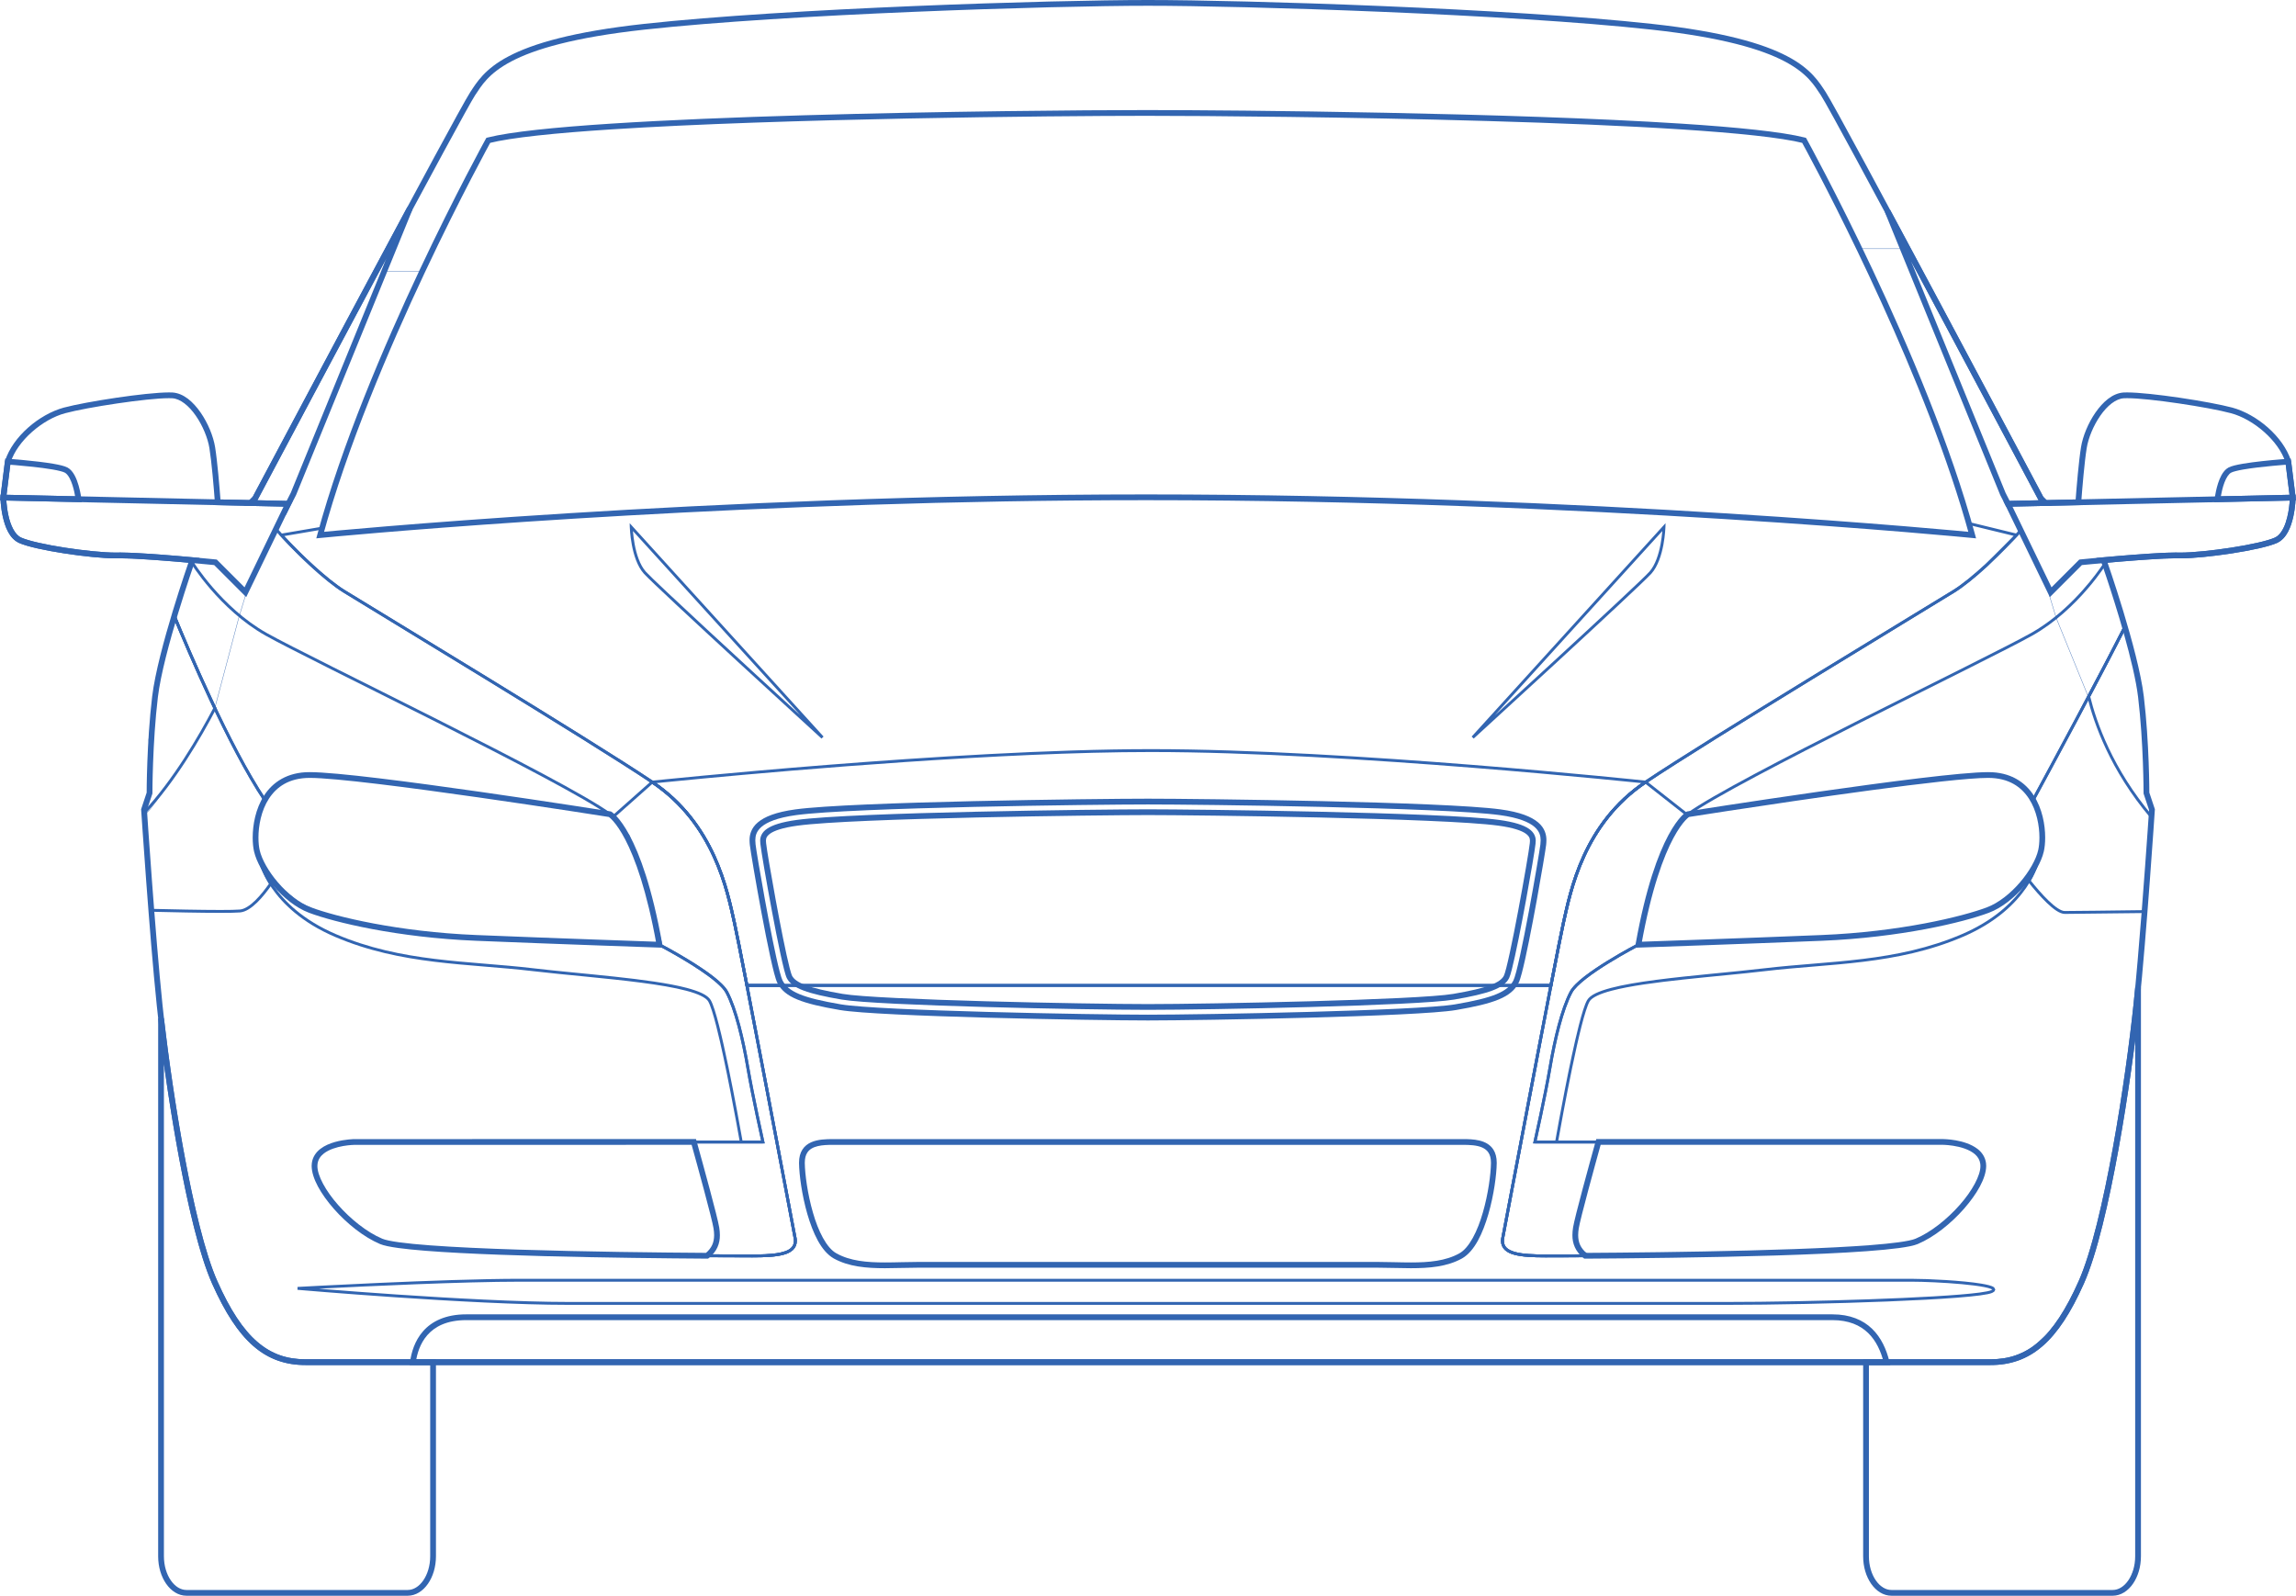<svg width="650" height="452" viewBox="0 0 650 452" fill="none" xmlns="http://www.w3.org/2000/svg">
<g id="doors">
<path d="M545.656 80.655L539.305 69.857L541.448 76.795L550.232 98.787L554.471 109.292L560.675 123.974L564.238 132.82L567.801 141.543L570.873 148.054L574.17 154.87L576.839 160.752L579.837 166.743L580.323 169.026L582.109 174.945L591.162 197.165L592.041 199.935L592.621 201.88L593.5 204.5L595.502 209.645L597.242 213.424L599.731 218.046L600.853 220.067L603.51 224.07L605.119 226.353L607.103 229.017L608.967 231.13L609.443 229.017L607.584 224.589L607.052 217.594L607.584 209.448L606.521 201.479L605.104 192.27L603.599 184.566L601.651 177.925L599.349 170.753L596.958 162.607L595.63 158.622L599.978 158.126L606.317 157.789L613.834 157.34H619.387L625.834 156.833L635.355 155.31L642.82 153.405L646.399 150.739L648.38 146.093L649.065 140.685L648.38 135.277L647.314 130.707L646.399 127.432L642.82 123.166L639.163 119.51L634.289 117.073L629.414 115.625L620.35 114.026L610.828 112.579L604.202 111.969H600.469L597.346 113.416L594.071 116.996L591.024 122.024L589.882 127.127L588.587 133.83V141.98L578.557 142.519L577.541 140.106L574.746 135.024L568.014 122.829L559.63 107.459L551.5 91.199L545.656 80.655Z" fill="transparent" stroke="#3265B1" stroke-width="0.1"/>
<path d="M104.037 80.655L110.389 69.857L108.246 76.795L99.461 98.787L95.222 109.292L89.018 123.974L85.455 132.82L81.892 141.543L78.82 148.054L75.523 154.87L72.854 160.752L69.856 166.743L69.371 169.026L67.585 174.945L60.763 200.678L58.201 205.315L55.516 210.074L52.16 215.321L48.744 220.324L46.183 224.07L44.574 226.353L42.591 229.017L40.726 231.13L40.25 229.017L42.11 224.589L42.641 217.594L42.11 209.448L43.172 201.479L44.589 192.27L46.094 184.566L48.042 177.925L50.344 170.753L52.735 162.607L54.063 158.622L49.716 158.126L43.377 157.789L35.86 157.34H30.306L23.86 156.833L14.338 155.31L6.874 153.405L3.294 150.739L1.313 146.093L0.628 140.685L1.313 135.277L2.38 130.707L3.294 127.432L6.874 123.166L10.53 119.51L15.405 117.073L20.28 115.625L29.344 114.026L38.865 112.579L45.492 111.969H49.224L52.347 113.416L55.622 116.996L58.669 122.024L59.812 127.127L61.106 133.83V141.98L71.136 142.519L72.152 140.106L74.947 135.024L81.68 122.829L90.064 107.459L98.194 91.199L104.037 80.655Z" fill="transparent" stroke="#3265B1" stroke-width="0.1"/>
</g>
<g id="front-wheels">
<path d="M48.366 310.04L46.018 296.796L45.268 314.643V346.39V367.711V400.398V431.958V442.665L47.052 446.986L49.4 449.616L52.218 450.555H57.102H66.307H88.286H110.547H116.84L119.846 448.489L121.63 444.92L122.57 441.069V409.133V385.37H120.409H106.038H93.452H82.557L75.7 382.646L71.192 379.452L66.401 373.817L61.987 365.457L56.445 351.65L53.345 336.34L52.312 330.516L48.366 310.04Z" fill="transparent"/>
<path d="M527.911 426.684V385.551H535.994H559.075L568.056 385.013L574.702 382.139L580.719 376.75L585.3 370.194L589.162 362.83L594.55 345.945L597.604 331.306L600.029 317.026L601.735 307.686L602.903 296.191L604.429 288.467L605.148 302.208V332.564V362.83V383.306V403.693V423.272V439.527L604.339 444.108L602.903 447.431L600.208 450.484H596.706H581.528H556.561H543.358H534.377L530.875 448.239L528.63 444.108L527.911 441.144V426.684Z" fill="transparent"/>
</g>
<path d="M48.366 310.04L46.018 296.796L45.268 314.643V346.39V367.711V400.398V431.958V442.665L47.052 446.986L49.4 449.616L52.218 450.555H57.102H66.307H88.286H110.547H116.84L119.846 448.489L121.63 444.92L122.57 441.069V409.133V385.37H120.409H106.038H93.452H82.557L75.7 382.646L71.192 379.452L66.401 373.817L61.987 365.457L56.445 351.65L53.345 336.34L52.312 330.516L48.366 310.04Z" stroke="#3265B1" stroke-width="0.1"/>
<path d="M527.911 426.684V385.551H535.994H559.075L568.056 385.013L574.702 382.139L580.719 376.75L585.3 370.194L589.162 362.83L594.55 345.945L597.604 331.306L600.029 317.026L601.735 307.686L602.903 296.191L604.429 288.467L605.148 302.208V332.564V362.83V383.306V403.693V423.272V439.527L604.339 444.108L602.903 447.431L600.208 450.484H596.706H581.528H556.561H543.358H534.377L530.875 448.239L528.63 444.108L527.911 441.144V426.684Z" stroke="#3265B1" stroke-width="0.1"/>
<g id="front">
<path d="M95.631 108.987L99.87 98.482L108.656 76.485H120.066L115.551 86.478C113.803 90.034 110.308 97.205 110.308 97.438C110.308 97.671 109.24 99.914 108.706 101.007L104.482 110.91C103.996 112.306 102.996 115.134 102.88 115.28C102.763 115.426 100.376 121.689 99.197 124.803L94.648 138.612L91.642 148.603L90.911 151.284L110.244 149.659L125.19 148.603L136.156 147.222L165.236 145.435L193.829 144.054L225.428 142.511L253.858 141.536L283.507 140.805H322.66H363.031L416.968 142.348L444.749 143.486L486.42 145.76L523.135 148.197L554.49 150.715H558.552L555.627 140.561L546.611 115.624L542.224 104.658L535.482 89.386L529.471 75.902L526.574 69.549H539.617L541.76 76.486L541.762 76.49L550.546 98.482L554.785 108.988L560.989 123.669L564.553 132.516L568.115 141.238L568.116 141.241L571.188 147.753L574.484 154.567L577.154 160.449L580.149 166.438L580.634 168.713L580.635 168.717L582.421 174.637L582.423 174.641L591.476 196.861L592.354 199.626L592.934 201.571V201.573L593.813 204.192L593.814 204.194L595.816 209.34L595.817 209.343L597.558 213.122L597.559 213.125L600.047 217.746L600.048 217.747L601.17 219.768L601.172 219.771L603.829 223.774L603.83 223.776L605.438 226.059L605.439 226.06L607.423 228.724L607.426 228.727L609.29 230.84L609.355 230.913L609.294 233.358L608.582 241.244L608.236 248.743L607.718 253.649L607.307 260.262L607.091 262.185L606.097 273.055L605.621 275.022L605.47 285.244L605.297 287.686L604.233 292.875L602.585 303.695L600.722 317.668L598.859 327.127L595.491 344.109L590.547 360.876L585.316 371.052L579.512 378.719L574.926 382.302L569.767 384.595L562.529 385.239L548.772 385.669L534.727 385.239H525.985H478.047H85.302L81.289 384.738L74.554 382.158L70.756 378.289L66.242 373.13L62.874 366.609L59.291 358.727L55.063 343.607L50.692 321.036L48.471 307.278L46.465 295.168L45.82 286.569L44.53 275.248L43.742 263.711L41.95 241.355L41.06 230.913L41.126 230.84L42.99 228.727L42.993 228.724L44.977 226.06L44.977 226.059L46.586 223.776L46.587 223.775L52.565 215.026V215.024L55.921 209.777L55.922 209.775L58.606 205.016L61.169 200.379L61.176 200.368L61.126 200.354L61.174 200.367L67.995 174.637L69.781 168.717L69.782 168.713L70.267 166.438L73.262 160.449L75.932 154.566L79.228 147.753L82.3 141.241L82.301 141.238L85.863 132.515L89.427 123.668L95.631 108.987Z" fill="transparent"/>
<path d="M184.413 255.128L187.1 265.966L187.376 267.26L183.116 267.093L164.481 266.561L154.997 265.696H143.717L129.175 264.897L120.523 264.365L108.51 262.202L99.858 260.738L89.908 257.876L84.717 255.58L80.757 252.285L77.789 249.699L74.803 245.274L72.884 239.996L72.457 235.624L73.523 229.812L74.96 226.56L77.736 222.935L82.055 220.002L87.278 219.363H95.167L118.895 222.081L132.863 224.214L151.468 226.88L167.306 229.385L172.793 230.156L174.529 231.717L178.171 236.572L181.465 245.07L184.413 255.128Z" fill="transparent"/>
<path d="M466.208 256.541L464.131 266.109L464.478 267.328L494.014 266.133L518.714 265.109L531.12 264.084L543.356 262.434L553.714 260.385L563.844 256.857L568.511 254.352L571.926 251.109L575.113 247.922L577.56 242.401L578.414 238.816V235.117L577.105 229.255L575.796 225.84L573.178 222.425L569.82 220.206L564.641 219.182H559.348L539.259 221.458L512.795 224.987L496.12 227.32L486.047 229.141L478.421 230.279L475.12 233.296L472.559 238.645L469.315 246.044L466.208 256.541Z" fill="transparent"/>
<path d="M186.297 323.014H196.563L197.628 326.104L199.582 333.208L201.642 341.769L203.276 347.594V350.685L202.282 353.953L200.541 355.338H197.522L182.07 355.089L166.157 354.627H157.774L140.546 354.166L126.729 353.384L117.92 352.638L110.78 352.034L107.228 350.791L103.498 348.589L100.088 345.889L95.684 341.84L92.878 338.394L90.249 333.528L89.468 330.686L89.681 327.667L91.847 325.358L94.725 324.115L98.774 323.014H102.22H126.445H137.421H160.651H180.72H186.297Z" fill="transparent"/>
<path d="M468.996 322.936H452.943L451.401 328.09L449.506 335.175L447.117 344.857L445.944 349.3L446.74 352.569L448.207 354.288L449.925 355.252L462.542 354.917H478.134L493.474 354.665L508.605 354.162L522.647 353.575L535.724 352.653L541.676 351.689L546.203 349.426L550.478 346.45L553.831 343.39L557.603 339.073L559.909 335.468L561.04 332.66L562.004 329.223L560.579 326.373L558.148 324.613L555.298 323.523L551.149 322.936H497.833H480.649H468.996Z" fill="transparent"/>
</g>
<path d="M451.35 328.259L451.401 328.09M451.401 328.09L452.943 322.936H468.996H480.649H497.833H551.149L555.298 323.523L558.148 324.613L560.579 326.373L562.004 329.223L561.04 332.66L559.909 335.468L557.603 339.073L553.831 343.39L550.478 346.45L546.203 349.426L541.676 351.689L535.724 352.653L522.647 353.575L508.605 354.162L493.474 354.665L478.134 354.917H462.542L449.925 355.252L448.207 354.288L446.74 352.569L445.944 349.3L447.117 344.857L449.506 335.175L451.401 328.09ZM187.1 265.966L184.413 255.128L181.465 245.07L178.171 236.572L174.529 231.717L172.793 230.156L167.306 229.385L151.468 226.88L132.863 224.214L118.895 222.081L95.167 219.363H87.278L82.055 220.002L77.736 222.935L74.96 226.56L73.523 229.812L72.457 235.624L72.884 239.996L74.803 245.274L77.789 249.699L80.757 252.285L84.717 255.58L89.908 257.876L99.858 260.738L108.51 262.202L120.523 264.365L129.175 264.897L143.717 265.696H154.997L164.481 266.561L183.116 267.093L187.376 267.26L187.1 265.966ZM464.131 266.109L466.208 256.541L469.315 246.044L472.559 238.645L475.12 233.296L478.421 230.279L486.047 229.141L496.12 227.32L512.795 224.987L539.259 221.458L559.348 219.182H564.641L569.82 220.206L573.178 222.425L575.796 225.84L577.105 229.255L578.414 235.117V238.816L577.56 242.401L575.113 247.922L571.926 251.109L568.511 254.352L563.844 256.857L553.714 260.385L543.356 262.434L531.12 264.084L518.714 265.109L494.014 266.133L464.478 267.328L464.131 266.109ZM196.563 323.014H186.297H180.72H160.651H137.421H126.445H102.22H98.774L94.725 324.115L91.847 325.358L89.681 327.667L89.468 330.686L90.249 333.528L92.878 338.394L95.684 341.84L100.088 345.889L103.498 348.589L107.228 350.791L110.78 352.034L117.92 352.638L126.729 353.384L140.546 354.166L157.774 354.627H166.157L182.07 355.089L197.522 355.338H200.541L202.282 353.953L203.276 350.685V347.594L201.642 341.769L199.582 333.208L197.628 326.104L196.563 323.014Z" stroke="#3265B1" stroke-width="0.1"/>
<path id="roof" d="M155.989 37.267L155.986 37.268L138.708 39.683L138.683 39.687L138.671 39.71L135.42 46.163L127.385 60.887L127.384 60.89L119.967 76.885H109.247L113.636 64.735L123.199 46.211L133.833 27.266L137.545 22.022L142.735 17.944L151.554 13.952L161.904 10.982L177.365 8.382L202.021 5.921L202.022 5.922L228.264 4.482L265.373 2.625L288.316 1.695L312.606 1.187H338.521L355.147 1.603V1.604L388.819 2.718V2.719L410.556 3.788L442.229 5.458V5.458L470.189 7.828L489.735 11.122L500.965 14.791H500.966L506.632 17.435L512.145 20.912L515.249 24.847V24.848L518.407 30.05L525.141 42.728L525.142 42.729L532.387 55.316L539.55 70.428H526.609L515.802 48.859L515.801 48.858L511.017 39.987L511.007 39.968L510.987 39.962L507.504 38.894L507.489 38.942L507.504 38.893L507.493 38.892L469.037 35.688L469.035 35.687L431.089 34.108L406.983 33.319L370.756 32.623L326.865 32.206H297.185L261.887 32.856L226.077 33.55H226.076L189.942 34.944H189.94L155.989 37.267Z" fill="transparent" stroke="#3265B1" stroke-width="0.1"/>
<path d="M178.7 149.217L178.397 149.492L232.547 209.086L232.851 208.812L233.125 208.511C233.118 208.505 230.207 205.845 225.775 201.781C212.484 189.601 185.519 164.815 182.862 161.871C181.148 159.988 180.179 156.809 179.676 154.11C179.425 152.759 179.281 151.528 179.203 150.637C179.121 149.749 179.108 149.204 179.108 149.204L178.7 149.217L178.292 149.227C178.312 149.263 178.498 158.209 182.258 162.42C184.102 164.456 196.648 176.098 208.78 187.277C220.902 198.443 232.573 209.112 232.573 209.115L233.151 208.538L178.26 148.127L178.292 149.227L178.7 149.217Z" fill="#3265B1"/>
<path d="M471.079 149.217L470.776 148.943L416.629 208.538L417.207 209.115C417.207 209.112 428.878 198.443 441 187.277C453.128 176.098 465.678 164.456 467.525 162.42C471.282 158.209 471.464 149.263 471.487 149.227L471.517 148.127L470.776 148.943L471.079 149.217L470.671 149.204C470.671 149.211 470.609 151.407 470.1 154.11C469.598 156.809 468.628 159.988 466.918 161.871C465.155 163.823 452.56 175.517 440.445 186.676C434.387 192.258 428.437 197.718 424.005 201.781C419.573 205.845 416.665 208.505 416.658 208.511L416.932 208.812L417.233 209.086L471.38 149.492L471.079 149.217Z" fill="#3265B1"/>
<path d="M606.105 197.275L606.509 197.226C605.86 191.802 603.96 184.324 601.96 177.402L601.672 176.403L601.206 177.33C598.474 182.738 594.766 189.814 590.951 197.004L590.879 197.141L590.915 197.292C592.743 204.772 597.38 218.092 608.775 231.555L609.424 232.322L609.492 231.317C609.581 230.011 609.633 229.267 609.633 229.267L609.636 229.186L608.05 224.43L607.662 224.558H608.069C608.069 224.551 608.073 210.252 606.509 197.226L606.105 197.275L605.7 197.324C606.477 203.803 606.865 210.614 607.061 215.804C607.254 220.993 607.254 224.551 607.254 224.558V224.626L608.837 229.368L609.225 229.238L608.817 229.212C608.817 229.212 608.768 229.956 608.677 231.262L609.085 231.291L609.395 231.027C598.105 217.687 593.513 204.488 591.708 197.099L591.313 197.197L591.672 197.386C595.487 190.193 599.195 183.113 601.934 177.699L601.568 177.513L601.176 177.627C603.174 184.53 605.06 191.991 605.7 197.324L606.105 197.275Z" fill="#3265B1"/>
<path d="M49.334 174.375L48.943 174.261C46.629 181.973 44.223 190.968 43.466 197.225C41.906 210.251 41.909 224.55 41.909 224.556H42.317L41.929 224.429L40.346 229.181L40.349 229.259C40.349 229.263 40.368 229.589 40.414 230.196L40.483 231.123L41.119 230.444C49.7 221.283 56.907 208.893 61.195 200.694L61.29 200.515L61.202 200.329C56.087 189.552 51.782 179.293 49.713 174.221L49.276 173.151L48.943 174.261L49.334 174.375L48.956 174.531C51.032 179.61 55.34 189.881 60.464 200.681L60.833 200.505L60.474 200.316C56.205 208.479 49.014 220.826 40.522 229.886L40.822 230.163L41.227 230.134C41.185 229.534 41.165 229.214 41.165 229.214L40.757 229.237L41.145 229.367L42.725 224.625V224.556C42.725 224.55 42.725 220.992 42.918 215.803C43.114 210.613 43.502 203.802 44.275 197.323C45.02 191.171 47.419 182.185 49.726 174.492L49.334 174.375Z" fill="#3265B1"/>
<path d="M589.005 159.209L588.715 158.922L580.656 166.984L572.174 149.444L571.769 149.901C566.165 156.219 557.999 163.916 552.898 167.068C544.379 172.343 483.237 209.273 465.632 221.098C447.893 233.017 444.222 252.153 442.195 261.207C440.161 270.294 424.981 350.675 424.981 350.679L424.978 350.692V350.705L424.936 351.325C424.923 353.446 426.479 354.687 428.712 355.271C430.961 355.884 434.022 356.002 437.514 356.002C441.16 356.002 465.107 355.96 489.312 355.421C501.414 355.15 513.578 354.758 523.308 354.187C533.057 353.606 540.289 352.885 542.773 351.847C547.346 349.915 552.091 346.093 555.721 341.964C559.34 337.829 561.867 333.423 561.886 330.116L561.837 329.369C561.387 326.099 558.361 324.516 555.6 323.732C552.813 322.943 550.169 322.923 550.146 322.923L434.531 322.916V323.324L434.93 323.416C434.933 323.409 437.851 310.351 439.208 302.351C440.553 294.391 442.593 285.882 445.119 281.1C446.284 278.845 451.05 275.438 455.479 272.715C457.695 271.348 459.833 270.127 461.419 269.253C463.002 268.375 464.027 267.846 464.027 267.843L464.206 267.751L464.242 267.552C469.242 239.614 476.093 232.479 477.712 231.151L477.454 230.837L477.682 231.173L477.692 231.167H477.695L478.11 230.863L477.872 230.534L477.973 230.929L477.986 230.925L478.061 230.906L478.123 230.86C484.667 226.085 505.794 215.141 526.846 204.521C547.907 193.894 568.91 183.577 575.366 179.948C588.46 172.568 596.571 159.314 596.594 159.287L596.607 159.265L596.868 158.677L597.145 158.044L596.457 158.106C592.165 158.488 588.966 158.804 588.963 158.804L588.819 158.821L588.715 158.922L589.005 159.209L589.044 159.617C589.051 159.617 592.243 159.297 596.529 158.919L596.493 158.514L596.121 158.347L595.872 158.912L596.245 159.075L595.899 158.863C595.895 158.863 595.399 159.673 594.446 161.017C591.58 165.051 584.612 173.808 574.964 179.236C568.564 182.836 547.538 193.169 526.477 203.793C505.405 214.427 484.321 225.334 477.643 230.201L477.885 230.53L477.784 230.132L477.771 230.136L477.692 230.155L477.232 230.494L477.222 230.501L477.209 230.511L477.193 230.521C475.345 232.051 468.459 239.375 463.439 267.408L463.841 267.48L463.651 267.118C463.648 267.121 459.513 269.266 455.048 272.024C450.58 274.801 445.805 278.104 444.398 280.718C441.787 285.679 439.763 294.208 438.405 302.214C437.73 306.193 436.663 311.451 435.762 315.713C434.864 319.973 434.136 323.23 434.133 323.236L434.022 323.732L550.143 323.739C550.143 323.739 550.773 323.742 551.752 323.843C553.221 323.994 555.447 324.362 557.34 325.227C559.239 326.102 560.754 327.417 561.028 329.477L561.07 330.116C561.086 333.011 558.671 337.385 555.107 341.426C551.55 345.479 546.863 349.236 542.456 351.096C540.279 352.033 532.956 352.81 523.262 353.371C494.122 355.085 442.975 355.189 437.514 355.186C434.045 355.189 431.023 355.059 428.927 354.484C426.816 353.877 425.765 352.983 425.752 351.325L425.787 350.806L425.383 350.757L425.784 350.832C425.784 350.819 426.731 345.806 428.186 338.129C432.55 315.096 441.473 268.162 442.991 261.387C445.018 252.313 448.657 233.484 466.089 221.777C483.652 209.978 544.803 173.041 553.325 167.76C558.57 164.513 566.723 156.813 572.379 150.442L572.073 150.172L571.707 150.348L580.421 168.371L589.292 159.5L589.005 159.209Z" fill="#3265B1"/>
<path d="M225.134 350.757L225.536 350.679C225.536 350.675 210.356 270.294 208.319 261.207C206.295 252.153 202.624 233.017 184.885 221.098C167.28 209.273 106.138 172.343 97.616 167.068C92.417 163.857 84.022 155.913 78.409 149.525L78.004 149.062L69.338 166.98L61.179 158.821L61.035 158.804C61.032 158.804 58.101 158.514 54.08 158.155L53.395 158.093L53.897 159.238L53.91 159.265L53.923 159.287C53.943 159.314 62.053 172.568 75.151 179.948C81.607 183.577 102.61 193.894 123.671 204.521C144.723 215.141 165.85 226.085 172.394 230.86L172.456 230.906L172.469 230.909L172.808 231.16L172.812 231.164L172.828 231.17L173.06 230.837L172.802 231.15C174.421 232.479 181.272 239.614 186.275 267.552L186.311 267.751L186.49 267.842C186.49 267.846 187.515 268.375 189.098 269.252C191.474 270.565 195.1 272.653 198.361 274.86C201.622 277.053 204.526 279.423 205.398 281.1C207.924 285.882 209.961 294.391 211.309 302.351C212.666 310.351 215.584 323.409 215.587 323.416L215.986 323.324V322.916L100.374 322.923C100.348 322.923 97.701 322.943 94.917 323.732C92.153 324.516 89.13 326.099 88.68 329.369L88.631 330.12C88.647 333.426 91.177 337.829 94.796 341.967C98.426 346.093 103.171 349.915 107.744 351.847C110.228 352.885 117.46 353.606 127.209 354.187C156.395 355.904 207.532 356.002 213.003 356.002C216.492 356.002 219.553 355.884 221.802 355.271C224.034 354.687 225.594 353.446 225.581 351.328L225.539 350.705V350.692L225.536 350.679L225.134 350.757L224.729 350.806L224.765 351.328C224.759 352.18 224.488 352.784 223.966 353.293C222.409 354.853 218.202 355.209 213.003 355.186C209.36 355.186 185.417 355.144 161.225 354.605C149.129 354.337 136.968 353.942 127.255 353.371C117.561 352.81 110.237 352.033 108.06 351.096C103.654 349.236 98.967 345.479 95.41 341.429C91.846 337.388 89.427 333.015 89.447 330.12L89.489 329.48C89.838 326.742 92.459 325.279 95.139 324.516C96.467 324.14 97.783 323.945 98.762 323.843C99.741 323.742 100.374 323.739 100.377 323.739L216.492 323.732L216.384 323.236C216.381 323.23 215.653 319.973 214.755 315.713C213.854 311.451 212.787 306.193 212.112 302.214C210.751 294.208 208.73 285.679 206.119 280.718C204.709 278.107 199.937 274.801 195.466 272.023C191.004 269.266 186.869 267.121 186.866 267.118L186.676 267.48L187.078 267.408C182.055 239.375 175.171 232.051 173.317 230.521L173.308 230.511L173.285 230.494L173.05 230.831L173.291 230.501L172.887 230.204L172.825 230.155L172.733 230.132L172.632 230.53L172.874 230.201C166.196 225.334 145.111 214.427 124.04 203.793C102.979 193.169 81.953 182.836 75.553 179.236C69.12 175.616 63.878 170.518 60.252 166.328C58.437 164.229 57.027 162.362 56.071 161.017C55.114 159.673 54.622 158.863 54.618 158.863L54.273 159.075L54.645 158.912L54.419 158.396L54.044 158.56L54.008 158.968C58.023 159.327 60.947 159.617 60.954 159.617L60.993 159.209L60.706 159.5L69.573 168.371L78.471 149.972L78.105 149.793L77.798 150.064C83.461 156.503 91.842 164.451 97.189 167.76C105.714 173.041 166.865 209.978 184.428 221.777C201.86 233.484 205.499 252.313 207.523 261.387C208.534 265.897 212.839 288.274 216.89 309.502C218.913 320.116 220.875 330.449 222.331 338.129C223.058 341.967 223.659 345.143 224.077 347.359C224.498 349.575 224.733 350.832 224.733 350.832L225.134 350.757Z" fill="#3265B1"/>
<path d="M563.865 365.668L563.695 365.296C563.264 365.502 562.089 365.75 560.415 365.968C548.623 367.542 511.232 368.628 489.221 368.628C464.04 368.628 188.684 368.628 160.85 368.628C146.949 368.628 127.803 367.564 112.14 366.504C104.307 365.972 97.342 365.44 92.339 365.041C87.332 364.643 84.293 364.379 84.287 364.376L84.251 364.784L84.274 365.192C84.28 365.192 86.846 365.048 91.043 364.829C103.641 364.183 130.904 362.884 147.377 362.884C169.362 362.884 533.015 362.884 540.995 362.884C544.575 362.884 550.441 363.139 555.398 363.592C557.876 363.817 560.128 364.098 561.74 364.418C562.546 364.575 563.196 364.748 563.61 364.914L564.038 365.136L564.083 365.182L564.188 365.116H564.067L564.083 365.182L564.188 365.116H564.067H564.194L564.08 365.054L564.067 365.116H564.194L564.08 365.054L564.002 365.126L563.695 365.296L563.865 365.668L564.038 366.04L564.602 365.688L564.883 365.116L564.547 364.5C563.92 364.023 562.673 363.742 560.901 363.436C555.627 362.567 546.08 362.071 540.995 362.068C533.015 362.068 169.362 362.068 147.377 362.068C125.365 362.068 84.231 364.376 84.228 364.376L84.215 365.188C84.222 365.188 132.977 369.444 160.85 369.444C188.684 369.444 464.04 369.444 489.221 369.444C501.816 369.444 519.418 369.089 534.405 368.491C541.899 368.191 548.74 367.832 553.979 367.424C556.599 367.218 558.819 367.003 560.523 366.778C562.236 366.546 563.405 366.324 564.038 366.04L563.865 365.668ZM607.646 224.553H608.054C608.054 224.546 608.057 210.248 606.494 197.222C605.844 191.797 603.945 184.32 601.944 177.397L601.657 176.402L601.19 177.325C594.026 191.49 580.22 217.075 575.213 226.312L575.105 226.511L575.22 226.707C577.106 230.033 577.772 234.015 577.772 237.164C577.772 238.597 577.635 239.86 577.419 240.794C577.247 241.564 576.946 242.409 576.561 243.291L576.31 243.862H576.936V243.454L576.538 243.372C576.538 243.375 576.499 243.561 576.395 243.93C575.65 246.522 571.672 257.498 555.434 264.476C536.817 272.473 517.939 271.98 499.623 274.14C490.497 275.221 478.741 276.135 468.881 277.421C463.952 278.067 459.494 278.804 456.064 279.712C452.633 280.635 450.218 281.644 449.311 283.145C448.612 284.359 447.819 286.954 446.948 290.362C444.35 300.551 441.233 317.781 440.26 323.248L440.661 323.32V322.912H434.535V323.728L550.147 323.734C550.147 323.734 550.777 323.738 551.756 323.839C553.225 323.989 555.451 324.358 557.344 325.223C559.243 326.097 560.758 327.413 561.032 329.472L561.074 330.112C561.091 333.007 558.675 337.38 555.111 341.421C551.554 345.475 546.867 349.231 542.46 351.092C540.283 352.028 532.96 352.805 523.266 353.367C494.126 355.08 442.979 355.185 437.518 355.181C434.049 355.185 431.027 355.054 428.931 354.48C426.82 353.873 425.769 352.978 425.756 351.32L425.791 350.801L425.387 350.752L425.788 350.827C425.788 350.818 426.32 347.994 427.205 343.33C429.852 329.345 435.629 298.89 439.474 279.075L439.568 278.592H428.308L428.184 278.755C426.154 281.533 421.581 283.135 411.966 284.771C401.339 286.592 340.41 287.698 324.982 287.698C309.553 287.698 248.627 286.592 237.997 284.771C228.382 283.135 223.809 281.533 221.779 278.755L221.655 278.592H210.953L211.048 279.075C213.61 292.287 217.03 310.225 219.811 324.86C221.201 332.178 222.432 338.67 223.313 343.33C224.194 347.994 224.73 350.818 224.73 350.827L225.131 350.752L224.726 350.801L224.762 351.323C224.756 352.175 224.481 352.779 223.963 353.288C222.406 354.848 218.195 355.204 212.999 355.181C209.357 355.181 185.413 355.139 161.222 354.6C149.126 354.333 136.965 353.938 127.252 353.367C117.558 352.805 110.234 352.028 108.057 351.092C103.651 349.231 98.964 345.475 95.407 341.424C91.843 337.384 89.424 333.01 89.444 330.115L89.486 329.475V329.472C89.835 326.737 92.456 325.275 95.136 324.511C96.464 324.136 97.779 323.94 98.759 323.839C99.738 323.738 100.371 323.734 100.374 323.734L215.983 323.728V322.912H209.853V323.32L210.254 323.248C209.608 319.606 208.006 310.731 206.243 302.203C205.359 297.937 204.435 293.759 203.567 290.362C202.695 286.954 201.902 284.359 201.204 283.145C200.293 281.644 197.878 280.635 194.451 279.712C184.17 276.999 164.587 275.762 150.892 274.14C132.575 271.98 113.697 272.473 95.087 264.476C85.801 260.488 80.53 255.197 77.57 250.908C76.091 248.764 75.19 246.871 74.662 245.517C74.397 244.841 74.224 244.299 74.12 243.93C74.015 243.561 73.98 243.375 73.976 243.372L73.578 243.454V243.862H73.585V243.454L73.226 243.65L73.232 243.663L73.963 243.297C73.572 242.416 73.275 241.564 73.095 240.794C72.88 239.86 72.743 238.6 72.743 237.168C72.743 234.015 73.412 230.023 75.301 226.691L75.425 226.472L75.288 226.263C65.082 210.946 53.554 183.638 49.713 174.218L49.276 173.151L48.943 174.257C46.629 181.97 44.223 190.965 43.466 197.222C41.906 210.248 41.909 224.546 41.909 224.553H42.317L41.929 224.426L40.346 229.181L40.349 229.259C40.349 229.263 42.686 264.603 44.768 284.627C46.86 304.67 53.075 346.735 60.395 363.23C67.664 379.644 75.386 386.096 86.493 386.08H563.47C574.577 386.096 582.302 379.644 589.571 363.23C596.892 346.735 603.106 304.67 605.195 284.627C607.277 264.603 609.617 229.263 609.617 229.259L609.62 229.181L608.034 224.426L607.646 224.553L607.261 224.683L608.821 229.364L609.209 229.233L608.801 229.207C608.801 229.214 608.654 231.413 608.403 235.04C607.649 245.915 605.942 269.548 604.382 284.542C602.313 304.517 596.056 346.646 588.826 362.897C581.542 379.226 574.191 385.248 563.47 385.264H86.493C75.771 385.248 68.424 379.226 61.14 362.897C53.907 346.646 47.653 304.517 45.581 284.542C44.54 274.548 43.437 260.71 42.591 249.374C42.17 243.708 41.814 238.666 41.563 235.04C41.312 231.413 41.165 229.214 41.165 229.207L40.757 229.233L41.145 229.364L42.725 224.621V224.553C42.725 224.546 42.725 220.989 42.918 215.799C43.114 210.61 43.502 203.798 44.275 197.32C45.02 191.167 47.419 182.182 49.726 174.489L49.334 174.371L48.956 174.528C52.814 183.97 64.332 211.279 74.609 226.717L74.949 226.488L74.593 226.289C72.609 229.795 71.93 233.904 71.927 237.168C71.927 238.653 72.067 239.962 72.299 240.977C72.494 241.815 72.811 242.71 73.216 243.63L73.591 243.464L73.947 243.265L73.94 243.255L73.823 243.046H73.578H73.082L73.177 243.532C73.183 243.607 75.902 257.132 94.764 265.227C113.58 273.302 132.565 272.792 150.797 274.953C159.946 276.033 171.699 276.947 181.526 278.23C186.438 278.873 190.87 279.611 194.242 280.498C197.614 281.373 199.911 282.479 200.499 283.553C201.099 284.581 201.922 287.192 202.777 290.561C205.365 300.701 208.482 317.935 209.452 323.392L209.51 323.728H215.983V322.912L100.371 322.918C100.345 322.918 97.698 322.938 94.914 323.728C92.149 324.511 89.127 326.094 88.677 329.364L88.628 330.115C88.644 333.421 91.174 337.824 94.793 341.963C98.426 346.088 103.168 349.91 107.741 351.842C110.224 352.88 117.457 353.602 127.206 354.183C156.391 355.899 207.529 355.997 212.999 355.997C216.488 355.997 219.55 355.88 221.799 355.266C224.031 354.682 225.591 353.442 225.575 351.323L225.536 350.7V350.69L225.532 350.674C225.532 350.674 216.971 305.346 211.85 278.922L211.449 279V279.408H221.449V279L221.123 279.242C223.463 282.372 228.228 283.919 237.86 285.574C248.689 287.418 309.495 288.511 324.982 288.514C340.468 288.511 401.277 287.418 412.103 285.574C421.735 283.919 426.5 282.372 428.84 279.242L428.514 279V279.408H439.072V279L438.671 278.922C433.546 305.346 424.985 350.674 424.985 350.674L424.982 350.687V350.7L424.94 351.32C424.927 353.442 426.483 354.682 428.716 355.266C430.968 355.88 434.026 355.997 437.518 355.997C441.164 355.997 465.111 355.955 489.316 355.416C501.418 355.145 513.582 354.754 523.312 354.183C533.061 353.602 540.293 352.88 542.777 351.842C547.35 349.91 552.095 346.088 555.725 341.96C559.344 337.824 561.871 333.418 561.89 330.112L561.841 329.364C561.391 326.094 558.365 324.511 555.604 323.728C552.817 322.938 550.173 322.918 550.15 322.918L434.535 322.912V323.728H441.004L441.063 323.392C441.712 319.752 443.312 310.881 445.074 302.366C445.955 298.11 446.876 293.939 447.738 290.561C448.596 287.192 449.415 284.581 450.016 283.553C450.603 282.479 452.901 281.373 456.272 280.498C466.397 277.822 485.999 276.572 499.717 274.953C517.949 272.792 536.935 273.302 555.757 265.227C574.613 257.132 577.331 243.607 577.338 243.532L577.433 243.046H576.933V243.454L577.308 243.617C577.707 242.703 578.027 241.812 578.216 240.977C578.448 239.962 578.588 238.649 578.588 237.164C578.585 233.904 577.909 229.804 575.928 226.306L575.572 226.505L575.931 226.701C580.941 217.461 594.744 191.879 601.918 177.694L601.552 177.508L601.161 177.622C603.158 184.525 605.045 191.986 605.684 197.32C606.461 203.798 606.849 210.61 607.045 215.799C607.238 220.989 607.238 224.546 607.238 224.553V224.621L607.261 224.683L607.646 224.553Z" fill="#3265B1"/>
<path d="M568.449 142.649L568.466 143.465L580.976 143.191L578.355 140.566L577.778 141.141L578.499 140.759C578.499 140.759 553.309 93.323 535.103 59.431L533.631 60.126L566.273 140.175L567.722 143.018L567.953 143.475L568.466 143.465L568.449 142.649L569.177 142.277L567.758 139.493L535.142 59.509L534.385 59.819L533.667 60.204C542.766 77.147 553.615 97.477 562.189 113.571C566.475 121.62 570.192 128.608 572.836 133.585C575.483 138.559 577.053 141.516 577.056 141.523L577.115 141.634L577.125 141.64L568.43 141.833L568.449 142.649Z" fill="#3265B1"/>
<path d="M81.557 142.648L80.741 142.684L80.748 142.818L80.888 145.893L83.812 140.174L116.79 59.306L115.315 58.614C97.077 92.555 71.482 140.759 71.482 140.759L72.203 141.14L71.625 140.563L70.353 141.839L68.998 143.19L81.541 143.464L81.557 142.648L81.577 141.832L70.947 141.601L70.927 142.417L71.505 142.991L72.781 141.718L72.866 141.633L72.924 141.522C72.928 141.516 74.524 138.51 77.207 133.464C85.262 118.316 103.076 84.839 116.754 59.385L116.033 58.999L115.279 58.693L82.328 139.492L80.836 142.41L81.564 142.782L82.38 142.743L82.373 142.609L82.337 141.849L81.577 141.832L81.557 142.648Z" fill="#3265B1"/>
<path d="M649.082 140.884L649.062 140.069L567.156 141.86L580.316 169.064L589.592 159.785L589.017 159.208L589.096 160.02C589.109 160.02 593.995 159.534 599.798 159.044C605.595 158.558 612.318 158.072 615.882 158.072L616.623 158.078L617.302 158.088C620.843 158.085 626.49 157.507 631.852 156.678C637.224 155.839 642.234 154.788 644.646 153.718C647.404 152.429 648.566 149.165 649.222 146.332C649.859 143.476 649.895 140.93 649.898 140.898L649.911 140.052L649.062 140.069L649.082 140.884L648.266 140.871C648.266 140.875 648.256 141.466 648.171 142.412C648.047 143.829 647.744 146.012 647.074 147.977C646.409 149.955 645.361 151.626 643.98 152.226C641.931 153.156 636.888 154.253 631.601 155.066C626.304 155.885 620.68 156.456 617.302 156.456L616.662 156.446L615.882 156.44C608.532 156.44 588.952 158.398 588.936 158.398L588.645 158.428L580.786 166.287L569.731 143.437L649.098 141.7L649.082 140.884Z" fill="#3265B1"/>
<path d="M647.807 130.711L647.752 129.898C647.745 129.898 644.279 130.136 640.464 130.557C638.558 130.766 636.56 131.021 634.856 131.314C633.14 131.618 631.766 131.925 630.891 132.375C629.99 132.858 629.367 133.687 628.867 134.601C627.399 137.346 626.978 141.21 626.961 141.256L626.854 142.189L650.001 141.68L648.522 129.846L647.752 129.898L647.807 130.711L646.998 130.812L648.157 140.088L627.754 140.535L627.774 141.351L628.583 141.445C628.583 141.445 628.629 141.047 628.743 140.404C628.913 139.441 629.233 137.956 629.739 136.628C630.235 135.287 630.969 134.151 631.655 133.814C632.131 133.553 633.499 133.198 635.137 132.923C637.611 132.493 640.803 132.14 643.365 131.902C645.931 131.657 647.86 131.527 647.863 131.523L647.807 130.711Z" fill="#3265B1"/>
<path d="M0.936 140.884L0.92 141.7L80.284 143.437L69.232 166.287L61.376 158.428L61.086 158.398C61.069 158.398 41.49 156.44 34.133 156.44L33.35 156.446L32.71 156.456C29.338 156.456 23.715 155.885 18.418 155.066C13.13 154.253 8.091 153.156 6.041 152.226C4.187 151.45 2.967 148.669 2.389 145.976C2.092 144.641 1.932 143.355 1.847 142.412C1.762 141.466 1.752 140.875 1.752 140.871L0.936 140.884L0.12 140.898C0.12 140.93 0.16 143.476 0.796 146.332C1.452 149.165 2.614 152.429 5.375 153.718C7.787 154.788 12.794 155.839 18.166 156.678C23.529 157.507 29.175 158.085 32.71 158.088L33.392 158.078L34.133 158.072C37.7 158.072 44.424 158.558 50.224 159.044C56.027 159.534 60.913 160.02 60.926 160.02L61.004 159.208L60.43 159.785L69.702 169.064L82.859 141.86L0.107 140.052L0.12 140.898L0.936 140.884Z" fill="#3265B1"/>
<path d="M2.193 130.711L2.135 131.523C2.144 131.523 5.581 131.762 9.357 132.176C11.244 132.385 13.215 132.636 14.864 132.923C16.502 133.198 17.869 133.553 18.346 133.814C18.8 134.046 19.286 134.611 19.697 135.378C20.317 136.52 20.765 138.061 21.035 139.294C21.173 139.911 21.27 140.453 21.329 140.842C21.391 141.227 21.417 141.445 21.417 141.445L22.227 141.351L22.246 140.535L1.841 140.088L3.003 130.812L2.193 130.711L1.384 130.609L0 141.68L23.147 142.189L23.039 141.256C23.036 141.233 22.834 139.494 22.276 137.535C21.995 136.556 21.629 135.521 21.133 134.601C20.634 133.687 20.007 132.858 19.11 132.375C18.235 131.925 16.858 131.618 15.144 131.314C10.04 130.433 2.262 129.898 2.249 129.898L1.478 129.846L1.384 130.609L2.193 130.711Z" fill="#3265B1"/>
<path d="M324.993 288.108V288.924C332.738 288.924 351.818 288.646 370.317 288.144C388.833 287.635 406.676 286.913 412.183 285.977C417.571 285.056 421.439 284.159 424.265 282.993C427.082 281.838 428.903 280.34 429.918 278.293C430.209 277.709 430.486 276.799 430.826 275.529C433.153 266.713 437.448 241.67 437.709 239.229C437.748 238.84 437.791 238.39 437.791 237.894C437.807 236.409 437.363 234.463 435.45 232.854C433.551 231.242 430.336 229.923 424.81 229.166C416.723 228.066 395.495 227.316 374.378 226.829C353.274 226.346 332.34 226.134 324.993 226.134C317.646 226.134 296.711 226.346 275.608 226.829C254.491 227.316 233.263 228.066 225.175 229.166C219.649 229.923 216.437 231.242 214.538 232.854C212.625 234.46 212.181 236.405 212.198 237.89C212.198 238.387 212.24 238.84 212.279 239.229C212.426 240.648 213.888 249.379 215.553 258.309C216.385 262.767 217.27 267.258 218.06 270.872C218.454 272.68 218.827 274.266 219.159 275.529C219.499 276.799 219.78 277.709 220.067 278.297C221.082 280.34 222.903 281.838 225.72 282.993C228.546 284.159 232.414 285.056 237.803 285.977C243.312 286.913 261.155 287.635 279.671 288.144C298.167 288.646 317.248 288.924 324.993 288.924V288.108V287.292C317.277 287.292 298.197 287.015 279.713 286.512C261.253 286.009 243.299 285.265 238.077 284.368C232.737 283.457 228.951 282.566 226.343 281.486C223.729 280.395 222.342 279.185 221.526 277.566C221.353 277.233 221.056 276.329 220.736 275.111C218.455 266.514 214.123 241.275 213.901 239.062V239.059C213.866 238.69 213.83 238.295 213.83 237.89C213.846 236.667 214.094 235.397 215.595 234.095C217.11 232.796 220.034 231.51 225.397 230.782C233.279 229.705 254.566 228.944 275.643 228.461C296.734 227.978 317.669 227.766 324.993 227.766C332.317 227.766 353.251 227.978 374.342 228.461C395.42 228.944 416.706 229.705 424.589 230.782C429.954 231.51 432.875 232.799 434.393 234.098C435.894 235.4 436.142 236.67 436.159 237.894C436.159 238.298 436.123 238.69 436.084 239.062L436.087 239.059C435.956 240.302 434.484 249.131 432.826 258.009C431.994 262.457 431.116 266.935 430.333 270.522C429.941 272.314 429.572 273.884 429.249 275.111C428.929 276.329 428.632 277.233 428.459 277.566C427.643 279.185 426.256 280.395 423.642 281.486C421.034 282.566 417.248 283.457 411.908 284.368C406.69 285.265 388.735 286.009 370.272 286.512C351.789 287.015 332.708 287.292 324.993 287.292V288.108Z" fill="#3265B1"/>
<path d="M324.986 285.104V284.288C316.32 284.288 297.207 283.994 279.008 283.488C260.829 282.982 243.475 282.248 238.576 281.406C233.758 280.584 230.357 279.79 228.073 278.932C225.775 278.067 224.672 277.166 224.208 276.223L223.477 276.585L224.212 276.233C224.084 275.975 223.823 275.149 223.536 274.027C221.49 266.073 217.204 241.878 216.888 238.754L216.839 238.066C216.868 237.39 216.94 236.812 218.069 235.996C219.215 235.197 221.529 234.342 225.795 233.767C233.69 232.687 255.264 231.93 276.433 231.456C297.609 230.977 318.439 230.774 324.986 230.774C331.533 230.774 352.363 230.977 373.539 231.456C394.708 231.93 416.285 232.687 424.177 233.767C428.443 234.342 430.757 235.197 431.902 235.996C433.028 236.812 433.1 237.39 433.133 238.062L433.084 238.754C432.908 240.52 431.426 249.221 429.814 257.786C429.007 262.074 428.165 266.343 427.431 269.728C427.065 271.419 426.726 272.887 426.435 274.023C426.151 275.149 425.887 275.975 425.76 276.233L426.494 276.589L425.763 276.223C425.3 277.166 424.2 278.07 421.902 278.932C419.617 279.794 416.213 280.584 411.396 281.406C406.497 282.248 389.143 282.982 370.963 283.488C352.767 283.994 333.651 284.288 324.986 284.288V285.104V285.92C333.681 285.92 352.797 285.626 371.009 285.117C389.244 284.608 406.484 283.893 411.67 283.015C416.536 282.183 420.006 281.386 422.476 280.46C424.931 279.536 426.468 278.456 427.222 276.951L427.229 276.944C427.473 276.425 427.712 275.606 428.018 274.428C430.104 266.278 434.36 242.273 434.709 238.921C434.732 238.682 434.765 238.392 434.765 238.062C434.794 237.06 434.367 235.673 432.829 234.652C431.305 233.61 428.789 232.752 424.399 232.148C416.298 231.045 394.783 230.301 373.578 229.824C352.382 229.345 331.556 229.142 324.986 229.142C318.416 229.142 297.589 229.345 276.394 229.824C255.189 230.301 233.673 231.045 225.573 232.148C221.183 232.752 218.666 233.61 217.142 234.652C215.605 235.676 215.174 237.064 215.207 238.066C215.207 238.395 215.239 238.686 215.262 238.921C215.465 240.856 216.937 249.479 218.555 258.089C219.365 262.391 220.21 266.67 220.945 270.077C221.313 271.781 221.656 273.266 221.956 274.431C222.26 275.606 222.498 276.425 222.743 276.941L222.753 276.957L222.749 276.951C223.507 278.456 225.044 279.536 227.498 280.46C229.969 281.386 233.435 282.183 238.298 283.015C243.488 283.893 260.727 284.608 278.962 285.117C297.178 285.626 316.291 285.92 324.986 285.92V285.104Z" fill="#3265B1"/>
<path d="M412.781 323.333V322.517H237.154C236.743 322.517 236.302 322.514 235.848 322.514C233.851 322.521 231.553 322.563 229.618 323.425C228.652 323.856 227.774 324.521 227.157 325.487C226.54 326.454 226.204 327.687 226.207 329.198L226.21 329.362L227.023 329.339L226.207 329.349C226.256 332.632 227.004 338.327 228.56 343.736C230.143 349.127 232.428 354.248 236.041 356.311C240.284 358.664 245.297 359.069 250.523 359.072C253.666 359.072 256.894 358.922 260.099 358.922H389.836C393.041 358.922 396.269 359.072 399.412 359.072C404.634 359.069 409.648 358.664 413.897 356.311C417.507 354.248 419.788 349.127 421.371 343.736C422.928 338.327 423.676 332.632 423.725 329.349V329.202C423.728 327.687 423.392 326.454 422.775 325.487C421.845 324.029 420.353 323.288 418.806 322.919C417.249 322.547 415.585 322.514 414.083 322.514C413.63 322.514 413.192 322.517 412.781 322.517V323.333V324.149C413.202 324.149 413.639 324.146 414.083 324.146C416.042 324.139 418.16 324.234 419.645 324.913C420.392 325.252 420.976 325.706 421.401 326.365C421.818 327.025 422.093 327.919 422.093 329.202V329.326C422.054 332.407 421.319 338.047 419.805 343.282C418.316 348.53 415.94 353.357 413.104 354.885C409.285 357.01 404.559 357.447 399.412 357.44C396.321 357.444 393.09 357.29 389.836 357.29H260.099C256.845 357.29 253.613 357.444 250.523 357.44C245.376 357.447 240.646 357.01 236.834 354.885C233.995 353.357 231.615 348.53 230.13 343.282C228.616 338.047 227.881 332.407 227.839 329.326V329.313V329.198C227.839 327.919 228.113 327.025 228.534 326.365C229.158 325.386 230.182 324.828 231.508 324.508C232.823 324.188 234.383 324.143 235.848 324.146C236.296 324.146 236.733 324.149 237.154 324.149H412.781V323.333Z" fill="#3265B1"/>
<path d="M561.431 329.419L562.241 329.311C562.012 327.568 561.049 326.227 559.829 325.287C556.17 322.496 550.217 322.536 550.148 322.509L451.904 322.503L451.737 323.1C450.814 326.426 449.335 331.792 448.026 336.691C446.714 341.6 445.585 345.986 445.337 347.53C445.223 348.258 445.151 348.986 445.151 349.707C445.131 352.021 445.954 354.332 448.284 356.183L448.509 356.365H448.8C461.754 356.29 483.308 356.071 502.588 355.474C512.229 355.174 521.299 354.779 528.447 354.254C532.021 353.992 535.115 353.699 537.569 353.369C540.034 353.033 541.822 352.68 542.932 352.22C547.586 350.246 552.358 346.394 556.023 342.23C559.672 338.042 562.257 333.623 562.293 330.111L562.241 329.311L561.431 329.419L560.622 329.527L560.661 330.111C560.697 332.8 558.337 337.158 554.799 341.153C551.278 345.167 546.62 348.894 542.296 350.716C541.506 351.058 539.747 351.434 537.351 351.75C520.483 354.032 471.428 354.603 448.79 354.733L448.796 355.549L449.306 354.913C447.351 353.314 446.802 351.678 446.783 349.707C446.783 349.093 446.841 348.454 446.949 347.785C447.158 346.447 448.297 341.985 449.603 337.112C450.908 332.223 452.387 326.86 453.31 323.538L452.524 323.319V324.135L550.142 324.141L550.556 324.154C551.519 324.2 553.996 324.409 556.232 325.212C557.348 325.613 558.399 326.162 559.179 326.87C559.956 327.582 560.472 328.42 560.622 329.527L561.431 329.419Z" fill="#3265B1"/>
<path d="M89.088 329.425L88.279 329.314L88.227 330.12C88.263 333.632 90.844 338.051 94.493 342.235C98.162 346.403 102.933 350.251 107.588 352.226C108.678 352.68 110.417 353.022 112.807 353.355C129.423 355.627 176.81 356.208 200.166 356.361H200.46L200.685 356.179C203.003 354.331 203.819 352.024 203.799 349.716C203.799 348.992 203.727 348.267 203.613 347.539V347.536C203.365 345.992 202.236 341.606 200.924 336.697C199.615 331.798 198.133 326.432 197.209 323.106L197.043 322.509L100.374 322.515H100.371C100.329 322.515 97.659 322.535 94.81 323.341C93.383 323.746 91.908 324.346 90.688 325.293C89.47 326.233 88.504 327.574 88.279 329.317V329.314L89.088 329.425L89.898 329.533C90.067 328.269 90.717 327.349 91.689 326.582C93.145 325.44 95.338 324.793 97.156 324.477C98.067 324.317 98.88 324.235 99.464 324.193C100.048 324.147 100.384 324.147 100.384 324.147H100.378L196.423 324.141V323.325L195.636 323.543C196.56 326.866 198.042 332.228 199.347 337.118C200.653 341.991 201.792 346.452 202.004 347.794L202.001 347.79C202.108 348.46 202.17 349.103 202.17 349.716C202.147 351.684 201.602 353.316 199.66 354.909L200.173 355.545L200.176 354.729C186.847 354.645 165.648 354.413 146.861 353.812C137.468 353.512 128.675 353.117 121.779 352.601C118.332 352.347 115.359 352.056 113.028 351.74C110.708 351.423 108.998 351.058 108.224 350.721C103.9 348.9 99.242 345.173 95.72 341.158C92.182 337.167 89.823 332.806 89.859 330.12L89.894 329.533H89.898L89.088 329.425Z" fill="#3265B1"/>
<path d="M172.66 230.532L172.259 231.24L172.328 231.119L172.253 231.237L172.259 231.24L172.328 231.119L172.253 231.237C172.435 231.335 180.314 236.459 185.889 267.622L186.692 267.478L186.721 266.666C186.701 266.662 179.315 266.411 169.129 266.042C158.939 265.677 145.966 265.194 134.829 264.737C112.642 263.826 94.981 259.518 88.042 256.903C84.7 255.647 81.335 252.931 78.688 249.844C76.038 246.766 74.099 243.3 73.512 240.705C73.306 239.807 73.169 238.567 73.169 237.157C73.166 233.818 73.936 229.517 76.123 226.142C78.323 222.773 81.818 220.267 87.66 220.247C94.906 220.244 116.203 223.015 135.583 225.789C145.283 227.176 154.52 228.564 161.335 229.601C168.147 230.643 172.523 231.335 172.533 231.338L172.66 230.532L172.788 229.726C172.788 229.726 155.225 226.948 135.815 224.174C116.385 221.399 95.184 218.622 87.66 218.615C81.322 218.599 77.161 221.494 74.752 225.257C72.33 229.017 71.54 233.58 71.537 237.157C71.537 238.675 71.681 240.013 71.919 241.071C72.617 244.07 74.67 247.66 77.451 250.908C80.239 254.145 83.75 257.024 87.465 258.431C94.651 261.13 112.384 265.442 134.761 266.365C157.046 267.282 186.662 268.294 186.662 268.294L187.674 268.33L187.495 267.335C181.695 234.961 173.395 230.022 173.065 229.82L172.935 229.748L172.788 229.726L172.66 230.532Z" fill="#3265B1"/>
<path d="M477.871 230.532L477.466 229.82C477.137 230.022 468.837 234.961 463.037 267.335L462.857 268.33L463.866 268.294C463.869 268.294 493.485 267.282 515.771 266.365C538.148 265.442 555.877 261.13 563.06 258.431C566.778 257.024 570.293 254.145 573.08 250.908C575.861 247.66 577.914 244.07 578.609 241.071C578.851 240.013 578.991 238.668 578.994 237.151C578.988 233.57 578.198 229.011 575.776 225.254C573.368 221.491 569.206 218.599 562.868 218.615C555.348 218.622 534.146 221.399 514.717 224.174C495.307 226.948 477.744 229.726 477.744 229.726L477.597 229.748L477.466 229.82L477.871 230.532L477.998 231.338C478.008 231.335 482.385 230.643 489.197 229.601C499.419 228.041 515.095 225.701 529.593 223.753C544.081 221.801 557.447 220.244 562.868 220.247C568.71 220.267 572.206 222.774 574.405 226.139C576.592 229.51 577.366 233.809 577.363 237.151C577.363 238.564 577.225 239.807 577.017 240.705C576.429 243.3 574.494 246.766 571.84 249.844C569.193 252.931 565.828 255.647 562.486 256.903C555.55 259.518 537.89 263.826 515.702 264.737C504.566 265.194 491.592 265.677 481.403 266.042C471.216 266.411 463.83 266.662 463.81 266.666L463.84 267.478L464.643 267.622C467.522 251.547 471.011 242.386 473.742 237.288C475.107 234.739 476.282 233.201 477.091 232.317C477.499 231.873 477.812 231.592 478.018 231.429L478.237 231.266L478.279 231.237L478.204 231.116L478.273 231.24L478.279 231.237L478.204 231.116L478.273 231.24L477.871 230.532Z" fill="#3265B1"/>
<path d="M324.488 140.801V141.617C386.932 141.617 445.377 144.29 488.212 146.963C509.626 148.298 527.14 149.637 539.297 150.639C545.375 151.141 550.114 151.556 553.335 151.849C556.553 152.143 558.247 152.306 558.254 152.31L559.429 152.424L559.119 151.281C545.437 100.868 511.467 39.368 511.454 39.339L511.281 39.029L510.938 38.94C504.459 37.308 491.848 36.032 475.917 35.001C428.157 31.916 350.863 31.163 324.488 31.163C306.903 31.163 266.686 31.499 227.68 32.635C208.175 33.203 188.974 33.973 173.053 35.001C157.122 36.032 144.511 37.308 138.032 38.94L137.689 39.029L137.516 39.339C137.506 39.368 103.533 100.868 89.851 151.281L89.541 152.424L90.719 152.31C90.723 152.306 92.416 152.143 95.635 151.849C118.175 149.803 215.199 141.617 324.488 141.617V140.801V139.985C199.496 139.985 90.576 150.684 90.559 150.684L90.638 151.497L91.428 151.709C98.22 126.659 110.103 98.743 120.286 77.111C125.378 66.294 130.045 57.045 133.436 50.501C135.134 47.23 136.511 44.636 137.464 42.857C138.417 41.081 138.946 40.128 138.946 40.125L138.231 39.733L138.433 40.523C144.654 38.947 157.275 37.651 173.157 36.63C220.832 33.548 298.139 32.794 324.488 32.794C342.051 32.794 382.261 33.131 421.245 34.267C440.736 34.834 459.921 35.601 475.813 36.63C491.691 37.651 504.316 38.947 510.54 40.523L510.739 39.733L510.024 40.125C510.027 40.128 510.553 41.081 511.506 42.857C518.18 55.289 545.655 107.859 557.545 151.709L558.332 151.497L558.414 150.684C558.397 150.684 449.47 139.985 324.488 139.985V140.801Z" fill="#3265B1"/>
<path d="M534.098 385.674L534.892 385.482C534.05 382.048 532.568 378.719 529.989 376.222C527.411 373.725 523.736 372.129 518.758 372.136C503.67 372.136 148.924 372.136 132.014 372.136C126.064 372.126 122.167 374.176 119.768 376.921C117.366 379.662 116.442 382.998 116.09 385.563L115.959 386.49H535.14L534.892 385.482L534.098 385.674V384.858H116.896V385.674L117.705 385.785C118.028 383.409 118.893 380.384 120.995 377.998C123.1 375.618 126.423 373.781 132.014 373.768C148.924 373.768 503.67 373.768 518.758 373.768C523.4 373.778 526.575 375.204 528.854 377.397C531.132 379.594 532.512 382.626 533.309 385.87L534.098 385.674Z" fill="#3265B1"/>
<path d="M647.818 130.71L648.598 130.462C646.375 123.579 638.937 117.312 631.972 115.409C625.523 113.689 608.727 111.114 602.196 111.108C601.827 111.108 601.488 111.114 601.181 111.13C598.041 111.343 595.345 113.777 593.243 116.79C591.145 119.819 589.64 123.51 589.137 126.604C588.495 130.57 587.897 137.737 587.561 142.153L588.374 142.212L588.357 141.396L579.385 141.592L578.36 140.567L577.783 141.141L578.504 140.759C578.504 140.759 564.016 113.474 549.071 85.503C541.6 71.52 534.011 57.365 528.068 46.363C525.094 40.86 522.532 36.15 520.597 32.638C518.655 29.12 517.369 26.842 516.87 26.091C515.081 23.389 512.819 19.511 506.014 15.944C499.209 12.364 487.88 8.979 467.687 6.763C427.339 2.334 352.066 0 325.002 0C297.935 0 222.661 2.334 182.314 6.763C162.117 8.979 150.788 12.364 143.983 15.944C137.178 19.511 134.916 23.389 133.128 26.091C132.628 26.842 131.342 29.12 129.4 32.638C115.865 57.202 71.5 140.756 71.497 140.759L72.218 141.141L71.64 140.564L70.612 141.592L61.672 141.396L61.656 142.212L62.469 142.153C62.136 137.737 61.535 130.57 60.896 126.604C60.39 123.51 58.885 119.819 56.787 116.79C54.685 113.777 51.989 111.343 48.852 111.13C48.542 111.114 48.203 111.108 47.834 111.108C41.303 111.114 24.507 113.689 18.061 115.409C11.096 117.312 3.658 123.579 1.432 130.462L1.409 130.534L0.123 140.841V140.897C0.123 140.929 0.162 143.475 0.799 146.331C1.455 149.164 2.617 152.428 5.378 153.717C7.79 154.787 12.796 155.838 18.169 156.677C23.531 157.506 29.178 158.084 32.712 158.087L33.395 158.077L34.135 158.071C38.675 158.068 48.291 158.857 54.665 159.432L54.737 158.619L54.159 158.041L53.709 158.495L53.578 158.629L53.516 158.802C53.51 158.835 44.671 183.999 43.078 197.175C41.515 210.233 41.518 224.539 41.518 224.555H42.334L41.557 224.297L39.948 229.131L39.961 229.291C39.961 229.294 42.295 264.635 44.381 284.672C45.425 294.698 47.504 310.237 50.236 325.336C52.974 340.441 56.343 355.066 60.037 363.399C63.706 371.64 67.453 377.397 71.748 381.128C76.04 384.858 80.9 386.5 86.51 386.49H563.487C569.097 386.5 573.957 384.858 578.249 381.128C582.548 377.397 586.295 371.64 589.963 363.399C593.658 355.066 597.023 340.441 599.761 325.336C602.496 310.237 604.575 294.698 605.616 284.672C607.702 264.635 610.039 229.294 610.039 229.291L610.052 229.131L608.44 224.297L607.663 224.555H608.479C608.479 224.539 608.482 210.233 606.915 197.175C605.326 183.999 596.488 158.835 596.481 158.802L596.419 158.629L595.838 158.048L595.264 158.626L595.335 159.435C601.71 158.857 611.351 158.068 615.891 158.071L616.632 158.077L617.311 158.087C620.852 158.084 626.499 157.506 631.861 156.677C637.233 155.838 642.243 154.787 644.655 153.717C647.413 152.428 648.575 149.164 649.231 146.331C649.868 143.475 649.904 140.929 649.907 140.897V140.841L648.618 130.534L648.598 130.462L647.818 130.71L647.008 130.811L648.281 140.985L649.091 140.883L648.275 140.87C648.275 140.874 648.265 141.464 648.18 142.411C648.056 143.827 647.753 146.011 647.083 147.976C646.418 149.954 645.37 151.625 643.989 152.225C641.94 153.155 636.897 154.252 631.61 155.065C626.313 155.884 620.689 156.455 617.311 156.455L616.671 156.445L615.891 156.439C611.204 156.439 601.592 157.232 595.188 157.81L593.452 157.97L595.136 159.65L595.711 159.073L594.941 159.344C594.944 159.347 595.492 160.91 596.344 163.473C598.896 171.143 604.151 187.772 605.297 197.371C606.07 203.833 606.459 210.635 606.654 215.818C606.847 221.001 606.847 224.549 606.847 224.555V224.689L608.453 229.493L609.226 229.235L608.414 229.183C608.41 229.186 608.267 231.39 608.015 235.016C607.258 245.888 605.551 269.521 603.994 284.502C602.956 294.483 600.881 309.999 598.155 325.045C595.437 340.085 592.049 354.691 588.472 362.736C584.859 370.863 581.2 376.411 577.182 379.894C573.158 383.373 568.791 384.852 563.487 384.858H86.51C81.207 384.852 76.84 383.373 72.818 379.894C68.797 376.411 65.142 370.863 61.529 362.733C57.948 354.691 54.56 340.085 51.842 325.045C49.12 309.999 47.041 294.483 46.003 284.502C44.965 274.515 43.862 260.679 43.017 249.347C42.596 243.681 42.236 238.639 41.985 235.016C41.734 231.39 41.59 229.186 41.59 229.183L40.774 229.235L41.548 229.493L43.15 224.689V224.555C43.15 224.549 43.15 221.001 43.343 215.818C43.535 210.635 43.924 203.833 44.697 197.371C45.464 190.98 48.056 181.44 50.455 173.538C51.652 169.582 52.805 166.031 53.653 163.473C54.505 160.91 55.053 159.347 55.057 159.344L54.286 159.073L54.864 159.65L55.315 159.197L56.545 157.963L54.812 157.806C48.411 157.232 38.822 156.439 34.135 156.439L33.352 156.445L32.712 156.455C29.341 156.455 23.717 155.884 18.42 155.065C13.133 154.252 8.093 153.155 6.044 152.225C4.19 151.448 2.969 148.668 2.391 145.975C2.094 144.64 1.934 143.354 1.85 142.411C1.765 141.464 1.755 140.874 1.755 140.87L0.939 140.883L1.748 140.985L3.021 130.811L2.212 130.71L2.989 130.958C4.901 124.803 12.091 118.673 18.482 116.986C24.68 115.315 41.633 112.726 47.834 112.739C48.18 112.739 48.49 112.746 48.754 112.762C51.023 112.867 53.493 114.884 55.445 117.717C57.4 120.53 58.836 124.075 59.283 126.865C59.907 130.704 60.511 137.884 60.84 142.274L60.896 143.011L71.271 143.24L72.796 141.719L72.881 141.634L72.939 141.523C72.939 141.52 73.843 139.819 75.436 136.827C81.007 126.343 94.983 100.063 107.963 75.806C114.455 63.678 120.699 52.055 125.516 43.168C127.925 38.725 129.975 34.966 131.525 32.169C133.069 29.384 134.13 27.524 134.485 26.995C136.333 24.237 138.229 20.84 144.744 17.39C151.255 13.956 162.407 10.585 182.493 8.385C222.704 3.969 298.013 1.629 325.002 1.632C351.987 1.629 427.297 3.969 467.507 8.385C487.593 10.585 498.742 13.956 505.254 17.39C511.768 20.84 513.665 24.237 515.512 26.995C515.923 27.606 517.242 29.933 519.167 33.428C525.927 45.691 540.402 72.718 553.186 96.675C559.577 108.656 565.546 119.868 569.92 128.086C574.29 136.301 577.055 141.513 577.061 141.523L577.12 141.634L578.478 142.992L578.723 143.24L589.131 143.011L589.19 142.277C589.523 137.884 590.123 130.704 590.75 126.865C591.194 124.075 592.63 120.53 594.585 117.717C596.537 114.884 599.007 112.867 601.276 112.762C601.543 112.746 601.853 112.739 602.196 112.739C608.397 112.726 625.353 115.315 631.551 116.986C637.941 118.673 645.132 124.803 647.041 130.958L647.818 130.71Z" fill="#3265B1"/>
<path d="M86.5 385.675V384.859C81.197 384.852 76.829 383.374 72.808 379.895C68.787 376.412 65.132 370.864 61.519 362.733C58.154 355.168 54.952 341.783 52.321 327.699C49.687 313.613 47.602 298.798 46.401 288.259L44.775 288.351V440.631C44.775 443.634 45.621 446.376 47.034 448.412C48.441 450.442 50.474 451.803 52.791 451.807H115.414C117.729 451.803 119.759 450.439 121.162 448.412C122.575 446.372 123.421 443.634 123.421 440.631V384.859H86.5V385.675V386.491H121.789V440.631C121.792 443.324 121.018 445.762 119.821 447.482C118.62 449.209 117.053 450.178 115.414 450.175H52.791C51.15 450.178 49.58 449.209 48.375 447.479C47.178 445.762 46.404 443.324 46.407 440.631V288.351H45.591L44.779 288.442C45.986 299.023 48.072 313.864 50.715 328C53.366 342.145 56.551 355.556 60.027 363.396C63.696 371.64 67.443 377.398 71.738 381.128C76.03 384.859 80.89 386.501 86.5 386.491V385.675Z" fill="#3265B1"/>
<path d="M604.799 284.587L603.986 284.502C602.948 294.483 600.872 310 598.147 325.046C595.428 340.086 592.041 354.691 588.463 362.737C584.85 370.864 581.191 376.412 577.174 379.895C573.149 383.374 568.782 384.852 563.479 384.859H527.459V440.631C527.462 443.634 528.308 446.376 529.721 448.412C531.128 450.442 533.158 451.803 535.475 451.807H598.101C600.415 451.803 602.446 450.439 603.846 448.412C605.259 446.372 606.101 443.634 606.104 440.631V279.63L604.476 279.555C604.312 281.278 604.149 282.942 603.986 284.502L604.799 284.587L605.608 284.672C605.775 283.106 605.938 281.434 606.101 279.705L605.288 279.63H604.472V440.631C604.472 443.324 603.702 445.762 602.508 447.482C601.303 449.209 599.74 450.178 598.101 450.175H535.475C533.833 450.178 532.267 449.209 531.062 447.479C529.864 445.762 529.091 443.324 529.091 440.631V386.491H563.479C569.089 386.501 573.949 384.859 578.241 381.128C582.539 377.398 586.286 371.64 589.955 363.399C593.65 355.067 597.015 340.441 599.753 325.336C602.488 310.238 604.567 294.699 605.608 284.672L604.799 284.587Z" fill="#3265B1"/>
<path d="M557.429 148.216L557.037 148.327C557.347 149.427 557.664 150.523 557.961 151.607L558.353 151.499L558.392 151.091C558.385 151.091 449.468 140.396 324.509 140.396C199.54 140.396 90.626 151.091 90.619 151.091L90.658 151.499L91.053 151.604C91.226 150.957 91.422 150.298 91.605 149.642L91.781 149.022L78.859 151.218L79.365 151.773C84.93 157.851 92.319 164.734 97.205 167.76C105.731 173.04 166.882 209.977 184.444 221.776C201.877 233.483 205.516 252.313 207.539 261.386C208.042 263.628 209.367 270.322 211.064 279.079L211.13 279.412H439.428L439.494 279.079C441.191 270.322 442.513 263.628 443.015 261.386C445.042 252.313 448.681 233.483 466.113 221.776C483.676 209.977 544.827 173.04 553.349 167.76C555.934 166.164 559.204 163.49 562.547 160.429L562.553 160.422L571.026 151.95L571.189 151.77L571.646 151.261L570.984 151.101C570.866 151.072 565.579 149.782 557.524 147.821L556.845 147.654L557.037 148.327L557.429 148.216L557.331 148.614C565.386 150.576 570.67 151.865 570.788 151.894L570.886 151.496L570.582 151.225L570.439 151.385L561.982 159.838L562.269 160.129L561.995 159.828C558.676 162.867 555.425 165.521 552.922 167.068C544.403 172.342 483.262 209.272 465.656 221.097C447.917 233.017 444.246 252.153 442.219 261.206C441.71 263.478 440.391 270.162 438.691 278.926L439.092 279.004V278.596H211.466V279.004L211.867 278.926C210.167 270.162 208.845 263.478 208.336 261.206C206.312 252.153 202.64 233.017 184.901 221.097C167.296 209.272 106.155 172.342 97.633 167.068C92.887 164.133 85.488 157.26 79.966 151.222L79.666 151.496L79.734 151.901L91.281 149.932L91.213 149.531L90.822 149.42C90.639 150.07 90.443 150.735 90.266 151.395L90.113 151.963L90.701 151.904C90.704 151.904 92.398 151.737 95.619 151.447C118.166 149.397 215.2 141.212 324.509 141.212C386.965 141.212 445.417 143.885 488.255 146.558C509.676 147.896 527.19 149.231 539.351 150.233C545.431 150.735 550.17 151.153 553.392 151.447C556.613 151.737 558.307 151.904 558.313 151.904L558.901 151.963L558.748 151.391C558.451 150.301 558.134 149.201 557.821 148.105L557.429 148.216Z" fill="#3265B1"/>
<path d="M442.593 261.295L442.195 261.207C440.161 270.294 424.981 350.675 424.981 350.679L424.978 350.692V350.705L424.936 351.325C424.923 353.446 426.479 354.687 428.712 355.271C430.961 355.884 434.022 356.002 437.514 356.002C441.16 356.002 465.107 355.96 489.312 355.421C501.414 355.15 513.578 354.758 523.308 354.187C533.057 353.606 540.289 352.885 542.773 351.847C547.346 349.915 552.091 346.093 555.721 341.964C559.34 337.829 561.867 333.423 561.886 330.116L561.837 329.369C561.387 326.099 558.361 324.516 555.6 323.732C552.813 322.943 550.169 322.923 550.146 322.923L434.531 322.916V323.324L434.93 323.416C434.933 323.409 437.851 310.351 439.208 302.351C440.553 294.391 442.593 285.882 445.119 281.1C446.284 278.845 451.05 275.438 455.479 272.715C457.695 271.348 459.833 270.127 461.419 269.253C463.002 268.375 464.027 267.846 464.027 267.843L464.206 267.751L464.242 267.552C469.242 239.614 476.093 232.479 477.712 231.151L477.454 230.837L477.682 231.173L477.692 231.167L477.702 231.16L477.891 231.013L478.303 230.694L465.88 220.935L465.632 221.098C447.893 233.017 444.222 252.153 442.195 261.207L442.593 261.295L442.991 261.387C445.018 252.313 448.657 233.484 466.089 221.777L465.861 221.437L465.61 221.757L477.389 231.013L477.64 230.69L477.392 230.37L477.222 230.501L477.209 230.511L477.193 230.521C475.345 232.051 468.459 239.375 463.439 267.408L463.841 267.48L463.651 267.118C463.648 267.121 459.513 269.266 455.048 272.024C450.58 274.801 445.805 278.104 444.398 280.718C441.787 285.679 439.763 294.208 438.405 302.214C437.73 306.193 436.663 311.451 435.762 315.713C434.864 319.973 434.136 323.23 434.133 323.236L434.022 323.732L550.143 323.739C550.143 323.739 550.773 323.742 551.752 323.843C553.221 323.994 555.447 324.362 557.34 325.227C559.239 326.102 560.754 327.417 561.028 329.477L561.07 330.116C561.086 333.011 558.671 337.385 555.107 341.426C551.55 345.479 546.863 349.236 542.456 351.096C540.279 352.033 532.956 352.81 523.262 353.371C494.122 355.085 442.975 355.189 437.514 355.186C434.045 355.189 431.023 355.059 428.927 354.484C426.816 353.877 425.765 352.983 425.752 351.325L425.787 350.806L425.383 350.757L425.784 350.832C425.784 350.819 426.731 345.806 428.186 338.129C432.55 315.096 441.473 268.162 442.991 261.387L442.593 261.295Z" fill="#3265B1"/>
<path d="M184.661 221.437L184.432 221.776C201.864 233.483 205.503 252.313 207.527 261.386C208.03 263.628 209.355 270.322 211.052 279.079L211.117 279.412H439.416L439.481 279.079C441.178 270.322 442.5 263.628 443.003 261.386C445.03 252.313 448.669 233.483 466.101 221.776L467.031 221.149L465.915 221.032C465.908 221.032 382.054 212.105 325.854 212.105C269.648 212.105 184.625 221.032 184.618 221.032L183.502 221.149L184.432 221.776L184.661 221.437L184.703 221.841C184.716 221.841 190.013 221.283 198.861 220.448C225.4 217.938 283.757 212.918 325.854 212.921C353.913 212.921 388.914 215.15 416.892 217.38C430.881 218.496 443.117 219.612 451.854 220.448C460.592 221.283 465.817 221.841 465.83 221.841L465.873 221.437L465.644 221.097C447.905 233.017 444.233 252.153 442.206 261.206C441.697 263.478 440.379 270.162 438.678 278.926L439.08 279.004V278.596H211.453V279.004L211.855 278.926C210.154 270.162 208.833 263.478 208.323 261.206C206.3 252.153 202.628 233.017 184.889 221.097L184.661 221.437Z" fill="#3265B1"/>
<path d="M186.667 267.48L186.481 267.842C186.481 267.846 187.505 268.375 189.088 269.252C191.464 270.565 195.091 272.653 198.351 274.86C201.612 277.053 204.516 279.423 205.388 281.1C207.914 285.882 209.951 294.391 211.299 302.351C212.657 310.351 215.574 323.409 215.578 323.416L215.976 323.324V322.916L100.364 322.923C100.338 322.923 97.691 322.943 94.907 323.732C92.143 324.516 89.12 326.099 88.67 329.369L88.621 330.12C88.637 333.426 91.167 337.829 94.787 341.967C98.416 346.093 103.161 349.915 107.734 351.847C110.218 352.885 117.451 353.606 127.2 354.187C156.385 355.904 207.523 356.002 212.993 356.002C216.482 356.002 219.543 355.884 221.792 355.271C224.025 354.687 225.585 353.446 225.572 351.328L225.529 350.705V350.692L225.526 350.679C225.526 350.675 210.346 270.294 208.309 261.207C206.286 252.153 202.614 233.017 184.875 221.098L184.61 220.922L172.949 231.275L173.265 231.578C175.468 233.713 181.65 241.784 186.265 267.552L186.301 267.751L186.481 267.842L186.667 267.48L187.068 267.408C182.433 241.549 176.222 233.318 173.833 230.994L173.549 231.288L173.817 231.591L184.917 221.741L184.646 221.437L184.418 221.777C201.85 233.484 205.489 252.313 207.513 261.387C208.525 265.897 212.829 288.274 216.88 309.502C218.903 320.116 220.865 330.449 222.321 338.129C223.049 341.967 223.649 345.143 224.067 347.359C224.488 349.575 224.723 350.832 224.723 350.832L225.124 350.757L224.72 350.806L224.756 351.328C224.749 352.18 224.478 352.784 223.956 353.293C222.399 354.853 218.192 355.209 212.993 355.186C209.35 355.186 185.407 355.144 161.215 354.605C149.119 354.337 136.958 353.942 127.245 353.371C117.552 352.81 110.228 352.033 108.051 351.096C103.644 349.236 98.958 345.479 95.4 341.429C91.836 337.388 89.418 333.015 89.437 330.12L89.479 329.48C89.829 326.742 92.45 325.279 95.129 324.516C96.457 324.14 97.773 323.945 98.752 323.843C99.731 323.742 100.364 323.739 100.368 323.739L216.482 323.732L216.374 323.236C216.371 323.23 215.643 319.973 214.745 315.713C213.845 311.451 212.777 306.193 212.102 302.214C210.741 294.208 208.72 285.679 206.109 280.718C204.699 278.107 199.928 274.801 195.456 272.023C190.995 269.266 186.859 267.121 186.856 267.118L186.667 267.48Z" fill="#3265B1"/>
<path d="M606.109 197.272L606.514 197.223C605.864 191.798 603.965 184.321 601.964 177.398L601.677 176.403L601.21 177.326C594.046 191.492 580.24 217.077 575.233 226.313L575.126 226.512L575.24 226.708C577.126 230.034 577.792 234.016 577.792 237.166C577.792 238.598 577.655 239.862 577.44 240.795C577.267 241.565 576.966 242.411 576.581 243.292L576.33 243.863H576.957V243.455L576.558 243.373L576.454 243.788C576.229 244.614 575.579 246.621 574.071 249.167L573.928 249.408L574.104 249.63C575.687 251.615 577.603 253.87 579.45 255.639C581.311 257.401 583.031 258.726 584.525 258.756C586.833 258.756 597.933 258.622 607.141 258.505L607.513 258.498L607.542 258.129C608.727 242.959 609.637 229.264 609.637 229.261L609.641 229.182L608.054 224.427L607.666 224.554H608.074C608.074 224.548 608.077 210.249 606.514 197.223L606.109 197.272L605.705 197.321C606.481 203.799 606.87 210.611 607.066 215.801C607.258 220.99 607.258 224.548 607.258 224.554V224.623L608.841 229.365L609.229 229.234L608.821 229.208C608.821 229.215 608.596 232.632 608.221 237.949C607.846 243.269 607.32 250.482 606.729 258.064L607.134 258.097L607.131 257.689C597.927 257.806 586.817 257.943 584.525 257.94C583.556 257.973 581.8 256.788 580.015 255.051C578.213 253.325 576.31 251.092 574.744 249.121L574.424 249.376L574.776 249.584C576.842 246.086 577.352 243.569 577.358 243.533L577.456 243.047H576.953V243.455L577.329 243.618C577.727 242.704 578.047 241.813 578.236 240.978C578.468 239.963 578.608 238.651 578.608 237.166C578.605 233.905 577.929 229.806 575.948 226.307L575.592 226.506L575.951 226.702C580.961 217.462 594.764 191.88 601.938 177.695L601.572 177.509L601.181 177.623C603.178 184.526 605.065 191.988 605.705 197.321L606.109 197.272Z" fill="#3265B1"/>
<path d="M76.64 250.224L76.986 250.006C75.765 248.09 75.011 246.422 74.564 245.24C74.339 244.65 74.192 244.176 74.1 243.857C74.009 243.537 73.976 243.377 73.976 243.374L73.578 243.458V243.866H73.585V243.458L73.226 243.654L73.232 243.667L73.963 243.302C73.572 242.421 73.275 241.569 73.095 240.798C72.88 239.865 72.743 238.605 72.743 237.172C72.743 234.019 73.412 230.028 75.301 226.695L75.425 226.477L75.288 226.268C65.082 210.951 53.554 183.642 49.713 174.223L49.276 173.155L48.943 174.262C46.629 181.974 44.223 190.969 43.466 197.226C41.906 210.252 41.909 224.551 41.909 224.558H42.317L41.929 224.43L40.346 229.186L40.349 229.264C40.349 229.267 41.243 242.747 42.415 257.767L42.444 258.133L42.813 258.142C48.757 258.289 56.858 258.459 62.413 258.459C64.932 258.459 66.916 258.423 67.974 258.335C69.622 258.185 71.257 257.029 72.808 255.528C74.355 254.023 75.804 252.144 76.976 250.456L77.129 250.234L76.986 250.006L76.64 250.224L76.303 249.993C75.151 251.651 73.725 253.498 72.24 254.944C70.755 256.396 69.201 257.421 67.906 257.522C66.91 257.607 64.919 257.643 62.413 257.643C56.874 257.643 48.773 257.473 42.833 257.326L42.823 257.734L43.228 257.702C42.644 250.195 42.128 243.073 41.756 237.825C41.387 232.58 41.165 229.218 41.165 229.212L40.757 229.238L41.145 229.368L42.725 224.626V224.558C42.725 224.551 42.725 220.993 42.918 215.804C43.114 210.614 43.502 203.803 44.275 197.324C45.02 191.172 47.419 182.186 49.726 174.494L49.334 174.376L48.956 174.533C52.814 183.975 64.332 211.284 74.609 226.721L74.949 226.493L74.593 226.294C72.609 229.799 71.93 233.908 71.927 237.172C71.927 238.657 72.067 239.966 72.299 240.981C72.494 241.82 72.811 242.714 73.216 243.635L73.591 243.468L73.947 243.269L73.94 243.259L73.823 243.05H73.578H73.076L73.177 243.54C73.186 243.576 73.793 246.507 76.297 250.443L76.64 250.224Z" fill="#3265B1"/>
</svg>
